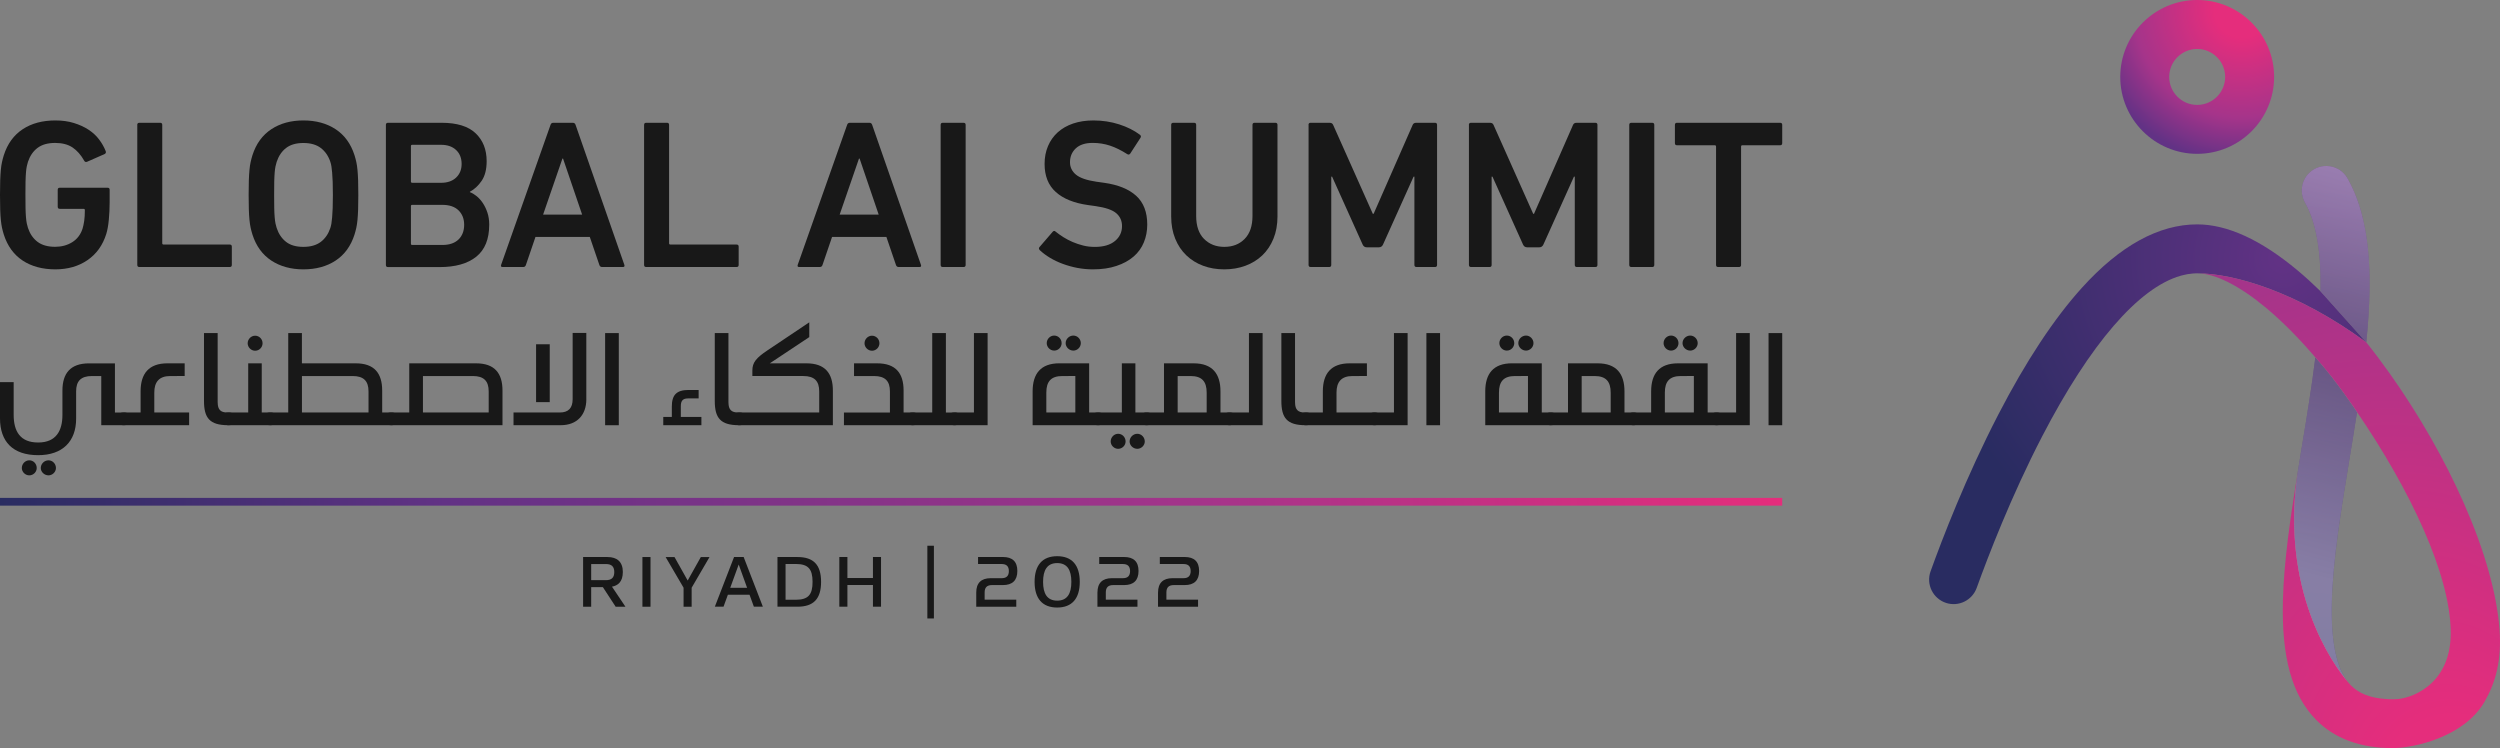 <?xml version="1.0" encoding="UTF-8" standalone="no"?>
<!-- Generator: Adobe Illustrator 26.0.3, SVG Export Plug-In . SVG Version: 6.00 Build 0)  -->

<svg
   version="1.1"
   id="Layer_1"
   x="0px"
   y="0px"
   viewBox="0 0 748.07 223.85"
   style="enable-background:new 0 0 748.07 223.85;"
   xml:space="preserve"
   sodipodi:docname="logo-w-black.svg"
   inkscape:version="1.2.1 (0f2f062aeb, 2022-09-21, custom)"
   xmlns:inkscape="http://www.inkscape.org/namespaces/inkscape"
   xmlns:sodipodi="http://sodipodi.sourceforge.net/DTD/sodipodi-0.dtd"
   xmlns="http://www.w3.org/2000/svg"
   xmlns:svg="http://www.w3.org/2000/svg"><rect x="0" y="0" width="748.07" height="223.85" fill="#808080" stroke="none"/><defs
   id="defs217" /><sodipodi:namedview
   id="namedview215"
   pagecolor="#ffffff"
   bordercolor="#000000"
   borderopacity="0.25"
   inkscape:showpageshadow="2"
   inkscape:pageopacity="0.0"
   inkscape:pagecheckerboard="0"
   inkscape:deskcolor="#d1d1d1"
   showgrid="false"
   inkscape:zoom="1.6362105"
   inkscape:cx="300.38922"
   inkscape:cy="112.14938"
   inkscape:window-width="1366"
   inkscape:window-height="704"
   inkscape:window-x="0"
   inkscape:window-y="27"
   inkscape:window-maximized="1"
   inkscape:current-layer="Layer_1" />
<style
   type="text/css"
   id="style18">
	.st0{fill:url(#SVGID_1_);}
	.st1{fill:url(#SVGID_00000084517291515763318680000014323995904200054440_);}
	.st2{fill:url(#SVGID_00000019654115428100789770000008780907489347082631_);}
	.st3{fill:url(#SVGID_00000081608168672657439880000017686022366794392719_);}
	.st4{fill:url(#SVGID_00000056405689976968388280000018099142667335905439_);}
	.st5{opacity:0.38;}
	.st6{fill:url(#SVGID_00000021815164238627632700000001996419506711681672_);}
	.st7{fill:url(#SVGID_00000152978529962146428950000004264632518252015762_);}
	.st8{fill:#FFFFFF;}
	.st9{fill:url(#SVGID_00000078749759750644324460000011477362895189255298_);}
</style>
<g
   id="g212">
	<g
   id="g81">
		<g
   id="g29">
			<radialGradient
   id="SVGID_1_"
   cx="670.873"
   cy="3.019"
   r="46.723"
   gradientUnits="userSpaceOnUse">
				<stop
   offset="0.177"
   style="stop-color:#E52D7C"
   id="stop20" />
				<stop
   offset="0.691"
   style="stop-color:#A5348A"
   id="stop22" />
				<stop
   offset="0.981"
   style="stop-color:#623285"
   id="stop24" />
			</radialGradient>
			<path
   class="st0"
   d="M657.46,46.03c-12.69,0-23.02-10.33-23.02-23.02C634.45,10.33,644.77,0,657.46,0     c12.69,0,23.02,10.33,23.02,23.02C680.48,35.71,670.16,46.03,657.46,46.03z M657.46,14.65c-4.61,0-8.37,3.75-8.37,8.37     s3.75,8.37,8.37,8.37c4.61,0,8.37-3.75,8.37-8.37S662.08,14.65,657.46,14.65z"
   id="path27" />
		</g>
		
			<radialGradient
   id="SVGID_00000178906100719496804610000011105752684913997980_"
   cx="683.142"
   cy="77.349"
   r="105.553"
   gradientUnits="userSpaceOnUse">
			<stop
   offset="1.198083e-07"
   style="stop-color:#623285"
   id="stop31" />
			<stop
   offset="1"
   style="stop-color:#292C61"
   id="stop33" />
		</radialGradient>
		<path
   style="fill:url(#SVGID_00000178906100719496804610000011105752684913997980_);"
   d="M694.38,87.16    c-2.3-2.25-4.59-4.33-6.86-6.23c-10.94-9.15-21.05-13.79-30.05-13.79c-11.51,0-23.11,6.38-34.49,18.96    c-8.37,9.25-16.79,22.02-25.03,37.95c-9.66,18.67-16.75,37.13-20.27,46.91c-1.4,3.89,0.71,8.17,4.64,9.45l0,0    c3.76,1.22,7.81-0.77,9.16-4.49c3.4-9.43,10.33-27.47,19.56-45.29c14.38-27.75,28.89-44.51,41.45-48.11    c0.11-0.03,0.21-0.06,0.32-0.09c0.04-0.01,0.08-0.02,0.12-0.03c1.04-0.28,2.12-0.47,3.23-0.56c0.02,0,0.03,0,0.05,0    c0.18-0.01,0.36-0.02,0.54-0.03c0.04,0,0.08,0,0.12-0.01c0.2-0.01,0.4-0.01,0.6-0.01c10.86,0,30,5.5,50.6,20.65L694.38,87.16z"
   id="path36" />
		<g
   id="g52">
			
				<linearGradient
   id="SVGID_00000030468798430095206790000014070945841234974601_"
   gradientUnits="userSpaceOnUse"
   x1="701.214"
   y1="45.761"
   x2="684.826"
   y2="245.485">
				<stop
   offset="0"
   style="stop-color:#623285"
   id="stop38" />
				<stop
   offset="1"
   style="stop-color:#292C61"
   id="stop40" />
			</linearGradient>
			<path
   style="fill:url(#SVGID_00000030468798430095206790000014070945841234974601_);"
   d="M706.76,64.26     c-1.05-4.04-2.5-7.69-4.33-10.91c-2.38-4.19-8.12-4.94-11.53-1.53c-2.33,2.33-2.8,5.93-1.18,8.81     c3.28,5.81,4.81,14.31,4.66,25.76c0,0.26-0.01,0.52-0.01,0.78l13.69,15.28c0.55-5.46,0.91-10.78,0.97-15.87     C709.15,77.86,708.4,70.56,706.76,64.26z"
   id="path43" />
			
				<linearGradient
   id="SVGID_00000033335392810150193100000011553814085508395147_"
   gradientUnits="userSpaceOnUse"
   x1="705.468"
   y1="46.11"
   x2="689.08"
   y2="245.834">
				<stop
   offset="0"
   style="stop-color:#623285"
   id="stop45" />
				<stop
   offset="1"
   style="stop-color:#292C61"
   id="stop47" />
			</linearGradient>
			<path
   style="fill:url(#SVGID_00000033335392810150193100000011553814085508395147_);"
   d="M688.67,134.35     c-0.35,2.13-0.7,4.25-1.04,6.35c-5.52,35.73,10.29,57.99,15.15,63.64c0.01,0.01,0.02,0.03,0.04,0.04     c-3.71-4.42-5.37-12.38-5.07-24.27c0.32-12.64,2.78-27.57,5.38-43.38c0.73-4.44,1.47-8.92,2.16-13.39c0,0-6.24-9.5-12.48-16.38     C691.71,115.9,690.18,125.21,688.67,134.35z"
   id="path50" />
		</g>
		
			<radialGradient
   id="SVGID_00000122701499850360302050000008608600843393055393_"
   cx="701.745"
   cy="173.234"
   r="91.77"
   fx="780.363"
   fy="220.572"
   gradientTransform="matrix(0.853 0.522 -0.544 0.889 197.417 -347.077)"
   gradientUnits="userSpaceOnUse">
			<stop
   offset="0.236"
   style="stop-color:#E52D7C"
   id="stop54" />
			<stop
   offset="1"
   style="stop-color:#A5348A"
   id="stop56" />
		</radialGradient>
		<path
   style="fill:url(#SVGID_00000122701499850360302050000008608600843393055393_);"
   d="M747.93,188.36    c-0.79-10.65-4.46-23.68-10.62-37.67c-5.73-13.03-13.36-26.4-22.06-38.69c-2.35-3.32-4.75-6.52-7.18-9.56    c-20.6-15.15-39.74-20.65-50.6-20.65c5.32,0,12.65,3.69,20.66,10.38c4.8,4.01,9.76,9.01,14.7,14.79    c6.24,6.88,12.48,16.38,12.48,16.38c15.82,23.13,28.02,48.73,28.02,66.1c0,16.22-12.94,19.76-16.35,19.76c0,0-1.33,0.11-3.24-0.05    c-4.5-0.31-7.89-1.64-10.24-4.03c-0.23-0.23-0.45-0.48-0.67-0.74c-0.01-0.01-0.02-0.03-0.04-0.04    c-4.86-5.65-20.67-27.91-15.15-63.64c-2.27,13.97-4.23,27.17-4.53,39.04c-0.43,17,2.73,28.33,9.94,35.66    c5.54,5.62,13.22,8.45,22.91,8.45c6.21,0,21.36-3.22,27.51-13.9C746.82,204.14,748.6,197.42,747.93,188.36z"
   id="path59" />
		<g
   class="st5"
   id="g79">
			
				<linearGradient
   id="SVGID_00000042737527568911275940000009656827944235925130_"
   gradientUnits="userSpaceOnUse"
   x1="675.11"
   y1="168.219"
   x2="706.749"
   y2="47.449">
				<stop
   offset="0"
   style="stop-color:#FFFFFF"
   id="stop61" />
				<stop
   offset="0.523"
   style="stop-color:#8E9193"
   id="stop63" />
				<stop
   offset="1"
   style="stop-color:#FFFFFF"
   id="stop65" />
			</linearGradient>
			<path
   style="fill:url(#SVGID_00000042737527568911275940000009656827944235925130_);"
   d="M709.04,86.57     c0.11-8.72-0.63-16.02-2.28-22.31c-1.05-4.04-2.5-7.69-4.33-10.91c-2.38-4.19-8.12-4.94-11.53-1.53v0     c-2.33,2.33-2.8,5.93-1.18,8.81c3.28,5.81,4.81,14.31,4.66,25.76c0,0.26-0.01,0.52-0.01,0.78l13.69,15.28     C708.62,96.98,708.97,91.66,709.04,86.57z"
   id="path68" />
			
				<linearGradient
   id="SVGID_00000075855217364734149150000008071317528978935942_"
   gradientUnits="userSpaceOnUse"
   x1="693.281"
   y1="172.979"
   x2="724.919"
   y2="52.209">
				<stop
   offset="0"
   style="stop-color:#FFFFFF"
   id="stop70" />
				<stop
   offset="0.523"
   style="stop-color:#8E9193"
   id="stop72" />
				<stop
   offset="1"
   style="stop-color:#FFFFFF"
   id="stop74" />
			</linearGradient>
			<path
   style="fill:url(#SVGID_00000075855217364734149150000008071317528978935942_);"
   d="M702.78,204.34     c0.01,0.01,0.02,0.03,0.04,0.04c-3.71-4.42-5.37-12.38-5.07-24.27c0.32-12.64,2.78-27.57,5.38-43.38     c0.73-4.44,1.47-8.92,2.16-13.39c0,0-6.24-9.5-12.48-16.38c-1.1,8.93-2.63,18.24-4.14,27.38c-0.35,2.13-0.7,4.25-1.04,6.35     C682.11,176.43,697.92,198.68,702.78,204.34z"
   id="path77" />
		</g>
	</g>
	<g
   id="g210">
		<g
   id="g180">
			<g
   id="g111"
   style="fill:#181818;fill-opacity:1">
				<path
   class="st8"
   d="M1.14,70.19c-0.21-0.68-0.39-1.35-0.54-2.03c-0.15-0.68-0.26-1.46-0.35-2.35      c-0.09-0.89-0.15-1.94-0.19-3.14C0.02,61.46,0,60.01,0,58.32c0-1.69,0.02-3.14,0.06-4.35c0.04-1.21,0.11-2.25,0.19-3.14      c0.08-0.89,0.2-1.67,0.35-2.35c0.15-0.68,0.33-1.35,0.54-2.03c1.1-3.43,2.98-6.02,5.65-7.78c2.67-1.76,5.92-2.63,9.78-2.63      c2.03,0,3.87,0.25,5.52,0.76c1.65,0.51,3.11,1.17,4.38,2c1.27,0.83,2.33,1.8,3.17,2.92c0.85,1.12,1.5,2.28,1.97,3.46      c0.17,0.38,0.08,0.68-0.25,0.89l-5.33,2.35c-0.38,0.13-0.66,0.02-0.83-0.32c-0.97-1.73-2.14-3.06-3.49-3.97      c-1.36-0.91-3.09-1.36-5.21-1.36c-2.2,0-3.96,0.5-5.27,1.49c-1.31,0.99-2.26,2.38-2.86,4.16c-0.13,0.38-0.24,0.83-0.35,1.33      c-0.11,0.51-0.19,1.14-0.25,1.9c-0.06,0.76-0.11,1.68-0.13,2.76c-0.02,1.08-0.03,2.38-0.03,3.9c0,1.52,0.01,2.82,0.03,3.9      c0.02,1.08,0.06,2,0.13,2.76c0.06,0.76,0.15,1.4,0.25,1.9c0.11,0.51,0.22,0.95,0.35,1.33c0.59,1.78,1.54,3.16,2.86,4.16      c1.31,0.99,3.07,1.49,5.27,1.49c1.9,0,3.6-0.45,5.08-1.36c1.48-0.91,2.52-2.25,3.11-4.03c0.21-0.68,0.38-1.47,0.51-2.38      c0.13-0.91,0.19-1.98,0.19-3.21c0-0.25-0.13-0.38-0.38-0.38H17.9c-0.42,0-0.63-0.21-0.63-0.64V56.8c0-0.42,0.21-0.63,0.63-0.63      h14.28c0.42,0,0.63,0.21,0.63,0.63v3.75c0,1.78-0.09,3.52-0.25,5.24C32.4,67.49,32.14,68.9,31.8,70c-1.06,3.39-2.93,6-5.62,7.84      c-2.69,1.84-5.89,2.76-9.62,2.76c-3.85,0-7.11-0.88-9.78-2.63C4.13,76.21,2.24,73.62,1.14,70.19z"
   id="path83"
   style="fill:#181818;fill-opacity:1" />
				<path
   class="st8"
   d="M41.07,37.37c0-0.42,0.21-0.63,0.63-0.63h6.22c0.42,0,0.63,0.21,0.63,0.63v35.42      c0,0.25,0.13,0.38,0.38,0.38h19.81c0.42,0,0.63,0.21,0.63,0.64v5.46c0,0.42-0.21,0.63-0.63,0.63H41.71      c-0.42,0-0.63-0.21-0.63-0.63V37.37z"
   id="path85"
   style="fill:#181818;fill-opacity:1" />
				<path
   class="st8"
   d="M90.78,80.6c-3.72,0-6.92-0.88-9.59-2.63c-2.67-1.76-4.55-4.35-5.65-7.78c-0.21-0.68-0.39-1.35-0.54-2.03      c-0.15-0.68-0.26-1.46-0.35-2.35c-0.09-0.89-0.15-1.94-0.19-3.14c-0.04-1.21-0.06-2.66-0.06-4.35c0-1.69,0.02-3.14,0.06-4.35      c0.04-1.21,0.11-2.25,0.19-3.14c0.08-0.89,0.2-1.67,0.35-2.35c0.15-0.68,0.33-1.35,0.54-2.03c1.1-3.43,2.98-6.02,5.65-7.78      c2.67-1.76,5.86-2.63,9.59-2.63c3.77,0,6.98,0.88,9.65,2.63c2.67,1.76,4.55,4.35,5.65,7.78c0.21,0.68,0.39,1.35,0.54,2.03      c0.15,0.68,0.26,1.46,0.35,2.35c0.08,0.89,0.15,1.94,0.19,3.14c0.04,1.21,0.06,2.66,0.06,4.35c0,1.69-0.02,3.14-0.06,4.35      c-0.04,1.21-0.11,2.25-0.19,3.14c-0.09,0.89-0.2,1.67-0.35,2.35c-0.15,0.68-0.33,1.35-0.54,2.03c-1.1,3.43-2.98,6.02-5.65,7.78      C97.76,79.73,94.54,80.6,90.78,80.6z M90.78,73.87c2.16,0,3.89-0.5,5.21-1.49c1.31-0.99,2.26-2.38,2.86-4.16      c0.13-0.38,0.23-0.83,0.32-1.33c0.08-0.51,0.16-1.14,0.22-1.9c0.06-0.76,0.12-1.68,0.16-2.76c0.04-1.08,0.06-2.38,0.06-3.9      c0-1.52-0.02-2.82-0.06-3.9c-0.04-1.08-0.1-2-0.16-2.76c-0.06-0.76-0.14-1.4-0.22-1.9c-0.09-0.51-0.19-0.95-0.32-1.33      c-0.59-1.78-1.55-3.16-2.86-4.16c-1.31-0.99-3.05-1.49-5.21-1.49c-2.16,0-3.88,0.5-5.17,1.49c-1.29,0.99-2.23,2.38-2.82,4.16      c-0.13,0.38-0.24,0.83-0.35,1.33c-0.11,0.51-0.19,1.14-0.25,1.9c-0.06,0.76-0.11,1.68-0.13,2.76c-0.02,1.08-0.03,2.38-0.03,3.9      c0,1.52,0.01,2.82,0.03,3.9c0.02,1.08,0.06,2,0.13,2.76c0.06,0.76,0.15,1.4,0.25,1.9c0.11,0.51,0.22,0.95,0.35,1.33      c0.59,1.78,1.53,3.16,2.82,4.16C86.89,73.38,88.62,73.87,90.78,73.87z"
   id="path87"
   style="fill:#181818;fill-opacity:1" />
				<path
   class="st8"
   d="M115.47,37.37c0-0.42,0.21-0.63,0.63-0.63h16.06c4.57,0,7.96,1.05,10.16,3.14c2.2,2.09,3.3,4.88,3.3,8.35      c0,2.45-0.5,4.41-1.49,5.87c-0.99,1.46-2.17,2.55-3.52,3.27v0.13c0.68,0.25,1.35,0.66,2.03,1.21c0.68,0.55,1.29,1.24,1.84,2.06      c0.55,0.83,1.01,1.78,1.37,2.86c0.36,1.08,0.54,2.28,0.54,3.59c0,4.32-1.29,7.51-3.87,9.59c-2.58,2.07-6.24,3.11-10.98,3.11      H116.1c-0.42,0-0.63-0.21-0.63-0.63V37.37z M131.97,54.7c1.9,0,3.41-0.52,4.51-1.56c1.1-1.04,1.65-2.4,1.65-4.09      c0-1.73-0.55-3.12-1.65-4.16c-1.1-1.04-2.6-1.56-4.51-1.56h-8.63c-0.25,0-0.38,0.13-0.38,0.38v10.6c0,0.25,0.13,0.38,0.38,0.38      H131.97z M122.96,72.92c0,0.25,0.13,0.38,0.38,0.38h9.01c2.12,0,3.73-0.55,4.86-1.65c1.12-1.1,1.68-2.56,1.68-4.38      c0-1.78-0.56-3.22-1.68-4.32c-1.12-1.1-2.74-1.65-4.86-1.65h-9.01c-0.25,0-0.38,0.13-0.38,0.38V72.92z"
   id="path89"
   style="fill:#181818;fill-opacity:1" />
				<path
   class="st8"
   d="M164.73,37.37c0.13-0.42,0.4-0.63,0.83-0.63h5.84c0.42,0,0.7,0.21,0.83,0.63l14.6,41.9      c0.13,0.42-0.02,0.63-0.44,0.63h-6.22c-0.42,0-0.7-0.21-0.83-0.63l-2.86-8.38h-16.25l-2.86,8.38c-0.13,0.42-0.4,0.63-0.83,0.63      h-6.16c-0.42,0-0.57-0.21-0.44-0.63L164.73,37.37z M174.19,64.22l-5.71-16.76h-0.19l-5.78,16.76H174.19z"
   id="path91"
   style="fill:#181818;fill-opacity:1" />
				<path
   class="st8"
   d="M192.73,37.37c0-0.42,0.21-0.63,0.63-0.63h6.22c0.42,0,0.63,0.21,0.63,0.63v35.42      c0,0.25,0.13,0.38,0.38,0.38h19.81c0.42,0,0.63,0.21,0.63,0.64v5.46c0,0.42-0.21,0.63-0.63,0.63h-27.04      c-0.42,0-0.63-0.21-0.63-0.63V37.37z"
   id="path93"
   style="fill:#181818;fill-opacity:1" />
				<path
   class="st8"
   d="M253.48,37.37c0.13-0.42,0.4-0.63,0.83-0.63h5.84c0.42,0,0.7,0.21,0.83,0.63l14.6,41.9      c0.13,0.42-0.02,0.63-0.44,0.63h-6.22c-0.42,0-0.7-0.21-0.83-0.63l-2.86-8.38h-16.25l-2.86,8.38c-0.13,0.42-0.4,0.63-0.83,0.63      h-6.16c-0.42,0-0.57-0.21-0.44-0.63L253.48,37.37z M262.93,64.22l-5.71-16.76h-0.19l-5.78,16.76H262.93z"
   id="path95"
   style="fill:#181818;fill-opacity:1" />
				<path
   class="st8"
   d="M281.47,37.37c0-0.42,0.21-0.63,0.63-0.63h6.22c0.42,0,0.63,0.21,0.63,0.63v41.9      c0,0.42-0.21,0.63-0.63,0.63h-6.22c-0.42,0-0.63-0.21-0.63-0.63V37.37z"
   id="path97"
   style="fill:#181818;fill-opacity:1" />
				<path
   class="st8"
   d="M327.05,80.6c-1.61,0-3.17-0.15-4.7-0.44s-2.97-0.7-4.35-1.21c-1.38-0.51-2.65-1.11-3.81-1.81      c-1.16-0.7-2.17-1.45-3.02-2.25c-0.34-0.34-0.38-0.66-0.13-0.95l3.94-4.57c0.3-0.34,0.59-0.36,0.89-0.06      c0.68,0.55,1.45,1.1,2.32,1.65c0.87,0.55,1.8,1.04,2.79,1.46c0.99,0.42,2.04,0.77,3.14,1.05c1.1,0.28,2.26,0.41,3.49,0.41      c2.58,0,4.58-0.58,6-1.75c1.42-1.16,2.13-2.66,2.13-4.48c0-1.57-0.57-2.85-1.71-3.84c-1.14-0.99-3.2-1.7-6.16-2.13l-2.29-0.32      c-4.19-0.59-7.41-1.89-9.65-3.9c-2.24-2.01-3.36-4.81-3.36-8.41c0-1.95,0.34-3.72,1.02-5.33c0.68-1.61,1.65-2.98,2.92-4.13      c1.27-1.14,2.8-2.02,4.6-2.63c1.8-0.61,3.82-0.92,6.06-0.92c2.71,0,5.28,0.39,7.71,1.17c2.43,0.78,4.52,1.83,6.25,3.14      c0.3,0.25,0.34,0.55,0.13,0.89l-3.05,4.7c-0.25,0.34-0.55,0.4-0.89,0.19c-1.78-1.14-3.49-1.99-5.14-2.54      c-1.65-0.55-3.39-0.83-5.21-0.83c-2.2,0-3.88,0.54-5.05,1.62c-1.16,1.08-1.75,2.47-1.75,4.16c0,1.48,0.59,2.72,1.78,3.71      c1.18,0.99,3.24,1.7,6.16,2.13l2.29,0.32c4.19,0.59,7.38,1.89,9.59,3.9c2.2,2.01,3.3,4.88,3.3,8.6c0,1.9-0.34,3.68-1.02,5.33      c-0.68,1.65-1.7,3.07-3.08,4.25c-1.38,1.19-3.08,2.12-5.11,2.79C332.06,80.26,329.71,80.6,327.05,80.6z"
   id="path99"
   style="fill:#181818;fill-opacity:1" />
				<path
   class="st8"
   d="M366.34,73.87c2.5,0,4.53-0.79,6.09-2.38c1.57-1.59,2.35-3.88,2.35-6.89V37.37c0-0.42,0.21-0.63,0.63-0.63      h6.22c0.42,0,0.63,0.21,0.63,0.63v27.36c0,2.5-0.4,4.73-1.21,6.7c-0.8,1.97-1.92,3.63-3.33,4.98c-1.42,1.35-3.1,2.39-5.05,3.11      c-1.95,0.72-4.06,1.08-6.35,1.08c-2.29,0-4.39-0.36-6.32-1.08c-1.93-0.72-3.6-1.76-5.01-3.11c-1.42-1.35-2.53-3.02-3.33-4.98      c-0.8-1.97-1.21-4.2-1.21-6.7V37.37c0-0.42,0.21-0.63,0.63-0.63h6.22c0.42,0,0.63,0.21,0.63,0.63v27.23      c0,3.01,0.78,5.3,2.35,6.89C361.88,73.08,363.89,73.87,366.34,73.87z"
   id="path101"
   style="fill:#181818;fill-opacity:1" />
				<path
   class="st8"
   d="M391.54,37.37c0-0.42,0.21-0.63,0.64-0.63h5.65c0.55,0,0.91,0.21,1.08,0.63l11.87,26.6h0.25l11.68-26.6      c0.17-0.42,0.53-0.63,1.08-0.63h5.59c0.42,0,0.63,0.21,0.63,0.63v41.9c0,0.42-0.21,0.63-0.63,0.63h-5.52      c-0.42,0-0.63-0.21-0.63-0.63V52.86h-0.25l-9.14,20.31c-0.25,0.55-0.66,0.83-1.21,0.83h-3.68c-0.55,0-0.95-0.27-1.21-0.83      l-9.14-20.31h-0.25v26.41c0,0.42-0.21,0.63-0.63,0.63h-5.52c-0.42,0-0.64-0.21-0.64-0.63V37.37z"
   id="path103"
   style="fill:#181818;fill-opacity:1" />
				<path
   class="st8"
   d="M439.53,37.37c0-0.42,0.21-0.63,0.64-0.63h5.65c0.55,0,0.91,0.21,1.08,0.63l11.87,26.6h0.25l11.68-26.6      c0.17-0.42,0.53-0.63,1.08-0.63h5.59c0.42,0,0.63,0.21,0.63,0.63v41.9c0,0.42-0.21,0.63-0.63,0.63h-5.52      c-0.42,0-0.63-0.21-0.63-0.63V52.86h-0.25l-9.14,20.31c-0.25,0.55-0.66,0.83-1.21,0.83h-3.68c-0.55,0-0.95-0.27-1.21-0.83      l-9.14-20.31h-0.25v26.41c0,0.42-0.21,0.63-0.63,0.63h-5.52c-0.42,0-0.64-0.21-0.64-0.63V37.37z"
   id="path105"
   style="fill:#181818;fill-opacity:1" />
				<path
   class="st8"
   d="M487.52,37.37c0-0.42,0.21-0.63,0.64-0.63h6.22c0.42,0,0.63,0.21,0.63,0.63v41.9      c0,0.42-0.21,0.63-0.63,0.63h-6.22c-0.42,0-0.64-0.21-0.64-0.63V37.37z"
   id="path107"
   style="fill:#181818;fill-opacity:1" />
				<path
   class="st8"
   d="M514.12,79.9c-0.42,0-0.63-0.21-0.63-0.63V43.85c0-0.25-0.13-0.38-0.38-0.38h-11.3      c-0.42,0-0.63-0.21-0.63-0.64v-5.46c0-0.42,0.21-0.63,0.63-0.63h30.85c0.42,0,0.63,0.21,0.63,0.63v5.46      c0,0.42-0.21,0.64-0.63,0.64h-11.3c-0.25,0-0.38,0.13-0.38,0.38v35.42c0,0.42-0.21,0.63-0.63,0.63H514.12z"
   id="path109"
   style="fill:#181818;fill-opacity:1" />
			</g>
			
				<linearGradient
   id="SVGID_00000111887567521287310350000003461999662001311391_"
   gradientUnits="userSpaceOnUse"
   x1="4.148"
   y1="150.137"
   x2="534.641"
   y2="150.137"
   gradientTransform="matrix(1.005 0 0 1 -4.17 0)">
				<stop
   offset="0"
   style="stop-color:#292C61"
   id="stop113" />
				<stop
   offset="0.25"
   style="stop-color:#623285"
   id="stop115" />
				<stop
   offset="0.678"
   style="stop-color:#A5348A"
   id="stop117" />
				<stop
   offset="1"
   style="stop-color:#E52D7C"
   id="stop119" />
			</linearGradient>
			<rect
   y="148.98"
   style="fill:url(#SVGID_00000111887567521287310350000003461999662001311391_);"
   width="533.29"
   height="2.32"
   id="rect122" />
			<g
   id="g178"
   style="fill:#181818;fill-opacity:1">
				<path
   class="st8"
   d="M37.03,123.43c1.16,0,1.65,0.37,1.65,1.9c0,1.49-0.41,1.9-1.65,1.9H30.3v-14.71h-2.77      c-3.35,0-4.75,1.53-4.75,4.59v8.18c0,6.78-4.05,10.91-11.37,10.91C3.84,136.2,0,132.15,0,125.17v-10.83h4.09v9.8      c0,4.96,1.98,8.27,7.32,8.27c5.41,0,7.27-3.55,7.27-8.27v-7.27c0-5.21,2.44-8.14,7.94-8.14h7.77v14.71H37.03z M10.99,140.05      c0,1.16-0.99,2.19-2.23,2.19c-1.2,0-2.23-1.03-2.23-2.19c0-1.28,1.03-2.31,2.23-2.31C10,137.73,10.99,138.76,10.99,140.05z       M16.74,140.05c0,1.16-1.03,2.19-2.23,2.19c-1.24,0-2.31-1.03-2.31-2.19c0-1.28,1.07-2.31,2.31-2.31      C15.71,137.73,16.74,138.76,16.74,140.05z"
   id="path124"
   style="fill:#181818;fill-opacity:1" />
				<path
   class="st8"
   d="M50.96,112.52c-3.39,0-4.79,1.82-4.79,4.96v5.95h10.42v3.8H37.03c-1.2,0-1.65-0.41-1.65-1.9      c0-1.53,0.5-1.9,1.65-1.9h5.04v-6.32c0-5.29,2.44-8.39,8.02-8.39h5.17v3.8H50.96z"
   id="path126"
   style="fill:#181818;fill-opacity:1" />
				<path
   class="st8"
   d="M65.14,120.45c0,2.15,0.91,2.98,2.89,2.98h0.37c1.16,0,1.65,0.37,1.65,1.9c0,1.49-0.41,1.9-1.65,1.9h-0.17      c-5.5,0-7.19-2.19-7.19-7.23V99.67h4.09V120.45z"
   id="path128"
   style="fill:#181818;fill-opacity:1" />
				<path
   class="st8"
   d="M80.88,123.43c1.16,0,1.65,0.37,1.65,1.9c0,1.49-0.41,1.9-1.65,1.9H68.4c-1.2,0-1.65-0.41-1.65-1.9      c0-1.53,0.5-1.9,1.65-1.9h5.87v-14.71h4.05v14.71H80.88z M78.57,102.72c0,1.2-0.99,2.23-2.23,2.23c-1.2,0-2.23-1.03-2.23-2.23      c0-1.24,1.03-2.27,2.23-2.27C77.58,100.45,78.57,101.48,78.57,102.72z"
   id="path130"
   style="fill:#181818;fill-opacity:1" />
				<path
   class="st8"
   d="M106.47,108.72c5.5,0,7.89,2.93,7.89,8.14v6.57h2.73c1.16,0,1.65,0.37,1.65,1.9c0,1.49-0.45,1.9-1.65,1.9      H80.88c-1.2,0-1.65-0.41-1.65-1.9c0-1.53,0.5-1.9,1.65-1.9h5.37V99.67h4.09v9.05H106.47z M90.35,123.43h19.92v-6.32      c0-3.06-1.41-4.59-4.75-4.59H90.35V123.43z"
   id="path132"
   style="fill:#181818;fill-opacity:1" />
				<path
   class="st8"
   d="M142.47,108.72c5.5,0,7.89,2.93,7.89,8.14v10.37h-33.27c-1.2,0-1.65-0.41-1.65-1.9c0-1.53,0.5-1.9,1.65-1.9      h5.37v-14.71H142.47z M126.56,123.43h19.67v-6.32c0-3.06-1.41-4.59-4.71-4.59h-14.96V123.43z"
   id="path134"
   style="fill:#181818;fill-opacity:1" />
				<path
   class="st8"
   d="M175.45,119.46c0,4.67-2.77,7.77-7.65,7.77h-14.14v-3.8h13.85c2.6,0,3.84-1.36,3.84-3.97V99.62h4.09V119.46      z M160.41,120.33v-17.32h4.09v17.32H160.41z"
   id="path136"
   style="fill:#181818;fill-opacity:1" />
				<path
   class="st8"
   d="M181.07,127.23V99.67h4.09v27.57H181.07z"
   id="path138"
   style="fill:#181818;fill-opacity:1" />
				<path
   class="st8"
   d="M205.83,119.22c-1.57,0-2.11,0.79-2.11,2.31v3.22h6.16v2.48h-11.41v-2.48h2.56v-3.1      c0-3.51,1.45-4.96,5-4.96h3.02v2.52H205.83z"
   id="path140"
   style="fill:#181818;fill-opacity:1" />
				<path
   class="st8"
   d="M217.98,120.45c0,2.15,0.91,2.98,2.89,2.98h0.37c1.16,0,1.65,0.37,1.65,1.9c0,1.49-0.41,1.9-1.65,1.9h-0.17      c-5.5,0-7.19-2.19-7.19-7.23V99.67h4.09V120.45z"
   id="path142"
   style="fill:#181818;fill-opacity:1" />
				<path
   class="st8"
   d="M230.34,108.72h10.99c5.5,0,7.89,2.93,7.89,8.14v10.37h-27.98c-1.2,0-1.65-0.41-1.65-1.9      c0-1.53,0.5-1.9,1.65-1.9h23.89v-6.32c0-3.06-1.41-4.59-4.75-4.59h-15.25v-1.65c0-2.4,1.12-3.76,4.51-6.03l12.52-8.39v4.42      L230.34,108.72z"
   id="path144"
   style="fill:#181818;fill-opacity:1" />
				<path
   class="st8"
   d="M262.49,108.72c5.5,0,7.89,2.93,7.89,8.14v6.57h2.73c1.16,0,1.65,0.37,1.65,1.9c0,1.49-0.41,1.9-1.65,1.9      h-20.58v-3.8h13.76v-6.32c0-3.06-1.41-4.59-4.75-4.59h-5.99v-3.8H262.49z M263.15,102.72c0,1.2-0.99,2.23-2.23,2.23      c-1.2,0-2.23-1.03-2.23-2.23c0-1.24,1.03-2.27,2.23-2.27C262.16,100.45,263.15,101.48,263.15,102.72z"
   id="path146"
   style="fill:#181818;fill-opacity:1" />
				<path
   class="st8"
   d="M285.6,123.43c1.16,0,1.65,0.37,1.65,1.9c0,1.49-0.41,1.9-1.65,1.9h-12.48c-1.2,0-1.65-0.41-1.65-1.9      c0-1.53,0.5-1.9,1.65-1.9h5.83V99.67h4.09v23.77H285.6z"
   id="path148"
   style="fill:#181818;fill-opacity:1" />
				<path
   class="st8"
   d="M285.6,127.23c-1.2,0-1.65-0.41-1.65-1.9c0-1.53,0.5-1.9,1.65-1.9h5.83V99.67h4.09v27.57H285.6z"
   id="path150"
   style="fill:#181818;fill-opacity:1" />
				<path
   class="st8"
   d="M328.58,123.43c1.16,0,1.65,0.37,1.65,1.9c0,1.49-0.45,1.9-1.65,1.9h-19.59v-10.13      c0-5.29,2.44-8.39,8.02-8.39h8.89v14.71H328.58z M317.88,112.52c-3.39,0-4.79,1.65-4.79,4.96v5.95h8.68v-10.91H317.88z       M317.67,102.68c0,1.2-0.99,2.23-2.23,2.23c-1.2,0-2.23-1.03-2.23-2.23c0-1.24,1.03-2.27,2.23-2.27      C316.68,100.41,317.67,101.44,317.67,102.68z M323.41,102.68c0,1.2-1.03,2.23-2.23,2.23c-1.24,0-2.31-1.03-2.31-2.23      c0-1.24,1.07-2.27,2.31-2.27C322.38,100.41,323.41,101.44,323.41,102.68z"
   id="path152"
   style="fill:#181818;fill-opacity:1" />
				<path
   class="st8"
   d="M343.13,123.43c1.16,0,1.65,0.37,1.65,1.9c0,1.49-0.41,1.9-1.65,1.9h-14.55c-1.2,0-1.65-0.41-1.65-1.9      c0-1.53,0.5-1.9,1.65-1.9h7.11v-14.71h4.05v14.71H343.13z M336.81,132.11c0,1.16-0.99,2.19-2.23,2.19      c-1.2,0-2.23-1.03-2.23-2.19c0-1.28,1.03-2.31,2.23-2.31C335.81,129.8,336.81,130.83,336.81,132.11z M342.55,132.11      c0,1.16-1.03,2.19-2.23,2.19c-1.24,0-2.31-1.03-2.31-2.19c0-1.28,1.07-2.31,2.31-2.31C341.52,129.8,342.55,130.83,342.55,132.11      z"
   id="path154"
   style="fill:#181818;fill-opacity:1" />
				<path
   class="st8"
   d="M357.18,108.72c5.58,0,8.02,3.1,8.02,8.39v6.32h2.69c1.16,0,1.65,0.37,1.65,1.9c0,1.49-0.45,1.9-1.65,1.9      h-24.76c-1.2,0-1.65-0.41-1.65-1.9c0-1.53,0.5-1.9,1.65-1.9h5.17v-14.71H357.18z M352.39,123.43h8.68v-5.95      c0-3.31-1.41-4.96-4.79-4.96h-3.89V123.43z"
   id="path156"
   style="fill:#181818;fill-opacity:1" />
				<path
   class="st8"
   d="M367.89,127.23c-1.2,0-1.65-0.41-1.65-1.9c0-1.53,0.5-1.9,1.65-1.9h5.83V99.67h4.09v27.57H367.89z"
   id="path158"
   style="fill:#181818;fill-opacity:1" />
				<path
   class="st8"
   d="M387.52,120.45c0,2.15,0.91,2.98,2.89,2.98h0.37c1.16,0,1.65,0.37,1.65,1.9c0,1.49-0.41,1.9-1.65,1.9h-0.17      c-5.5,0-7.19-2.19-7.19-7.23V99.67h4.09V120.45z"
   id="path160"
   style="fill:#181818;fill-opacity:1" />
				<path
   class="st8"
   d="M404.71,112.52c-3.39,0-4.79,1.82-4.79,4.96v5.95h11.37c1.16,0,1.65,0.37,1.65,1.9      c0,1.49-0.41,1.9-1.65,1.9h-20.5c-1.2,0-1.65-0.41-1.65-1.9c0-1.53,0.5-1.9,1.65-1.9h5.04v-6.32c0-5.29,2.44-8.39,8.02-8.39      h5.17v3.8H404.71z"
   id="path162"
   style="fill:#181818;fill-opacity:1" />
				<path
   class="st8"
   d="M411.28,127.23c-1.2,0-1.65-0.41-1.65-1.9c0-1.53,0.5-1.9,1.65-1.9h5.83V99.67h4.09v27.57H411.28z"
   id="path164"
   style="fill:#181818;fill-opacity:1" />
				<path
   class="st8"
   d="M426.82,127.23V99.67h4.09v27.57H426.82z"
   id="path166"
   style="fill:#181818;fill-opacity:1" />
				<path
   class="st8"
   d="M464.02,123.43c1.16,0,1.65,0.37,1.65,1.9c0,1.49-0.45,1.9-1.65,1.9h-19.59v-10.13      c0-5.29,2.44-8.39,8.02-8.39h8.89v14.71H464.02z M453.32,112.52c-3.39,0-4.79,1.65-4.79,4.96v5.95h8.68v-10.91H453.32z       M453.11,102.68c0,1.2-0.99,2.23-2.23,2.23c-1.2,0-2.23-1.03-2.23-2.23c0-1.24,1.03-2.27,2.23-2.27      C452.12,100.41,453.11,101.44,453.11,102.68z M458.86,102.68c0,1.2-1.03,2.23-2.23,2.23c-1.24,0-2.31-1.03-2.31-2.23      c0-1.24,1.07-2.27,2.31-2.27C457.82,100.41,458.86,101.44,458.86,102.68z"
   id="path168"
   style="fill:#181818;fill-opacity:1" />
				<path
   class="st8"
   d="M478.07,108.72c5.58,0,8.02,3.1,8.02,8.39v6.32h2.69c1.16,0,1.65,0.37,1.65,1.9c0,1.49-0.45,1.9-1.65,1.9      h-24.76c-1.2,0-1.65-0.41-1.65-1.9c0-1.53,0.5-1.9,1.65-1.9h5.17v-14.71H478.07z M473.28,123.43h8.68v-5.95      c0-3.31-1.41-4.96-4.79-4.96h-3.89V123.43z"
   id="path170"
   style="fill:#181818;fill-opacity:1" />
				<path
   class="st8"
   d="M513.66,123.43c1.16,0,1.65,0.37,1.65,1.9c0,1.49-0.45,1.9-1.65,1.9h-24.88c-1.2,0-1.65-0.41-1.65-1.9      c0-1.53,0.5-1.9,1.65-1.9h5.29v-6.32c0-5.29,2.44-8.39,8.02-8.39h8.89v14.71H513.66z M502.25,102.68c0,1.2-0.99,2.23-2.23,2.23      c-1.2,0-2.23-1.03-2.23-2.23c0-1.24,1.03-2.27,2.23-2.27C501.26,100.41,502.25,101.44,502.25,102.68z M502.96,112.52      c-3.39,0-4.79,1.65-4.79,4.96v5.95h8.68v-10.91H502.96z M508,102.68c0,1.2-1.03,2.23-2.23,2.23c-1.24,0-2.31-1.03-2.31-2.23      c0-1.24,1.07-2.27,2.31-2.27C506.96,100.41,508,101.44,508,102.68z"
   id="path172"
   style="fill:#181818;fill-opacity:1" />
				<path
   class="st8"
   d="M513.66,127.23c-1.2,0-1.65-0.41-1.65-1.9c0-1.53,0.5-1.9,1.65-1.9h5.83V99.67h4.09v27.57H513.66z"
   id="path174"
   style="fill:#181818;fill-opacity:1" />
				<path
   class="st8"
   d="M529.2,127.23V99.67h4.09v27.57H529.2z"
   id="path176"
   style="fill:#181818;fill-opacity:1" />
			</g>
		</g>
		<g
   id="g208"
   style="display:inline;fill:#181818;fill-opacity:1">
			<g
   id="g184"
   style="fill:#181818;fill-opacity:1">
				<rect
   x="277.49"
   y="163.3"
   class="st8"
   width="1.96"
   height="21.76"
   id="rect182"
   style="fill:#181818;fill-opacity:1" />
			</g>
			<g
   id="g206"
   style="fill:#181818;fill-opacity:1">
				<path
   class="st8"
   d="m 176.9,175.68 v 5.87 h -2.42 v -14.87 h 7.3 c 2.91,0 4.59,1.48 4.59,4.48 0,3 -1.54,4.07 -3.25,4.39 l 4.03,6 h -2.93 l -3.83,-5.87 z m 4.43,-2.08 c 1.66,0 2.48,-0.76 2.48,-2.42 0,-1.66 -0.83,-2.4 -2.48,-2.4 h -4.43 v 4.81 h 4.43 z"
   id="path186"
   style="fill:#181818;fill-opacity:1" />
				<path
   class="st8"
   d="m 194.65,166.68 v 14.87 h -2.42 v -14.87 z"
   id="path188"
   style="fill:#181818;fill-opacity:1" />
				<path
   class="st8"
   d="m 199.17,166.68 h 2.66 l 3.94,7.03 3.94,-7.03 h 2.6 l -5.35,9.18 v 5.69 h -2.42 v -5.69 z"
   id="path190"
   style="fill:#181818;fill-opacity:1" />
				<path
   class="st8"
   d="m 217.8,177.96 -1.3,3.58 h -2.6 l 5.75,-14.87 h 2.87 l 5.75,14.87 h -2.69 l -1.3,-3.58 z m 5.75,-2.08 -2.51,-6.96 -2.53,6.96 z"
   id="path192"
   style="fill:#181818;fill-opacity:1" />
				<path
   class="st8"
   d="m 238.64,166.68 c 4.79,0 7.05,2.33 7.05,7.43 0,5.1 -2.26,7.43 -7.05,7.43 h -6 v -14.87 h 6 z m -0.49,12.78 c 3.72,0 4.99,-1.54 4.99,-5.35 0,-3.81 -1.28,-5.35 -4.99,-5.35 h -3.09 v 10.7 z"
   id="path194"
   style="fill:#181818;fill-opacity:1" />
				<path
   class="st8"
   d="m 253.57,175.05 v 6.49 h -2.42 v -14.87 h 2.42 v 6.29 h 7.64 v -6.29 h 2.42 v 14.87 h -2.42 v -6.49 z"
   id="path196"
   style="fill:#181818;fill-opacity:1" />
				<path
   class="st8"
   d="m 292.12,177.29 c 0,-2.84 1.48,-4.28 4.32,-4.28 h 3.31 c 1.41,0 2.13,-0.69 2.13,-2.13 0,-1.44 -0.74,-2.11 -2.15,-2.11 h -7.07 v -2.1 h 7.46 c 2.8,0 4.3,1.36 4.3,4.19 0,2.82 -1.5,4.21 -4.3,4.21 h -3.27 c -1.5,0 -2.22,0.7 -2.22,2.2 v 2.17 h 9.47 v 2.11 h -11.98 z"
   id="path198"
   style="fill:#181818;fill-opacity:1" />
				<path
   class="st8"
   d="m 309.58,174.11 c 0,-4.99 2.33,-7.68 6.76,-7.68 4.43,0 6.76,2.69 6.76,7.68 0,4.99 -2.33,7.68 -6.76,7.68 -4.43,0 -6.76,-2.68 -6.76,-7.68 z m 11,0 c 0,-3.54 -1.23,-5.62 -4.23,-5.62 -3,0 -4.23,2.08 -4.23,5.62 0,3.54 1.23,5.62 4.23,5.62 2.99,0 4.23,-2.08 4.23,-5.62 z"
   id="path200"
   style="fill:#181818;fill-opacity:1" />
				<path
   class="st8"
   d="m 328.39,177.29 c 0,-2.84 1.48,-4.28 4.32,-4.28 h 3.31 c 1.41,0 2.13,-0.69 2.13,-2.13 0,-1.44 -0.74,-2.11 -2.15,-2.11 h -7.08 v -2.1 h 7.46 c 2.8,0 4.3,1.36 4.3,4.19 0,2.82 -1.5,4.21 -4.3,4.21 h -3.27 c -1.5,0 -2.22,0.7 -2.22,2.2 v 2.17 h 9.47 v 2.11 h -11.98 v -4.26 z"
   id="path202"
   style="fill:#181818;fill-opacity:1" />
				<path
   class="st8"
   d="m 346.52,177.29 c 0,-2.84 1.48,-4.28 4.32,-4.28 h 3.31 c 1.41,0 2.13,-0.69 2.13,-2.13 0,-1.44 -0.74,-2.11 -2.15,-2.11 h -7.08 v -2.1 h 7.46 c 2.8,0 4.3,1.36 4.3,4.19 0,2.82 -1.5,4.21 -4.3,4.21 h -3.27 c -1.5,0 -2.22,0.7 -2.22,2.2 v 2.17 h 9.47 v 2.11 h -11.98 v -4.26 z"
   id="path204"
   style="fill:#181818;fill-opacity:1" />
			</g>
		</g>
	</g>
</g>
</svg>
